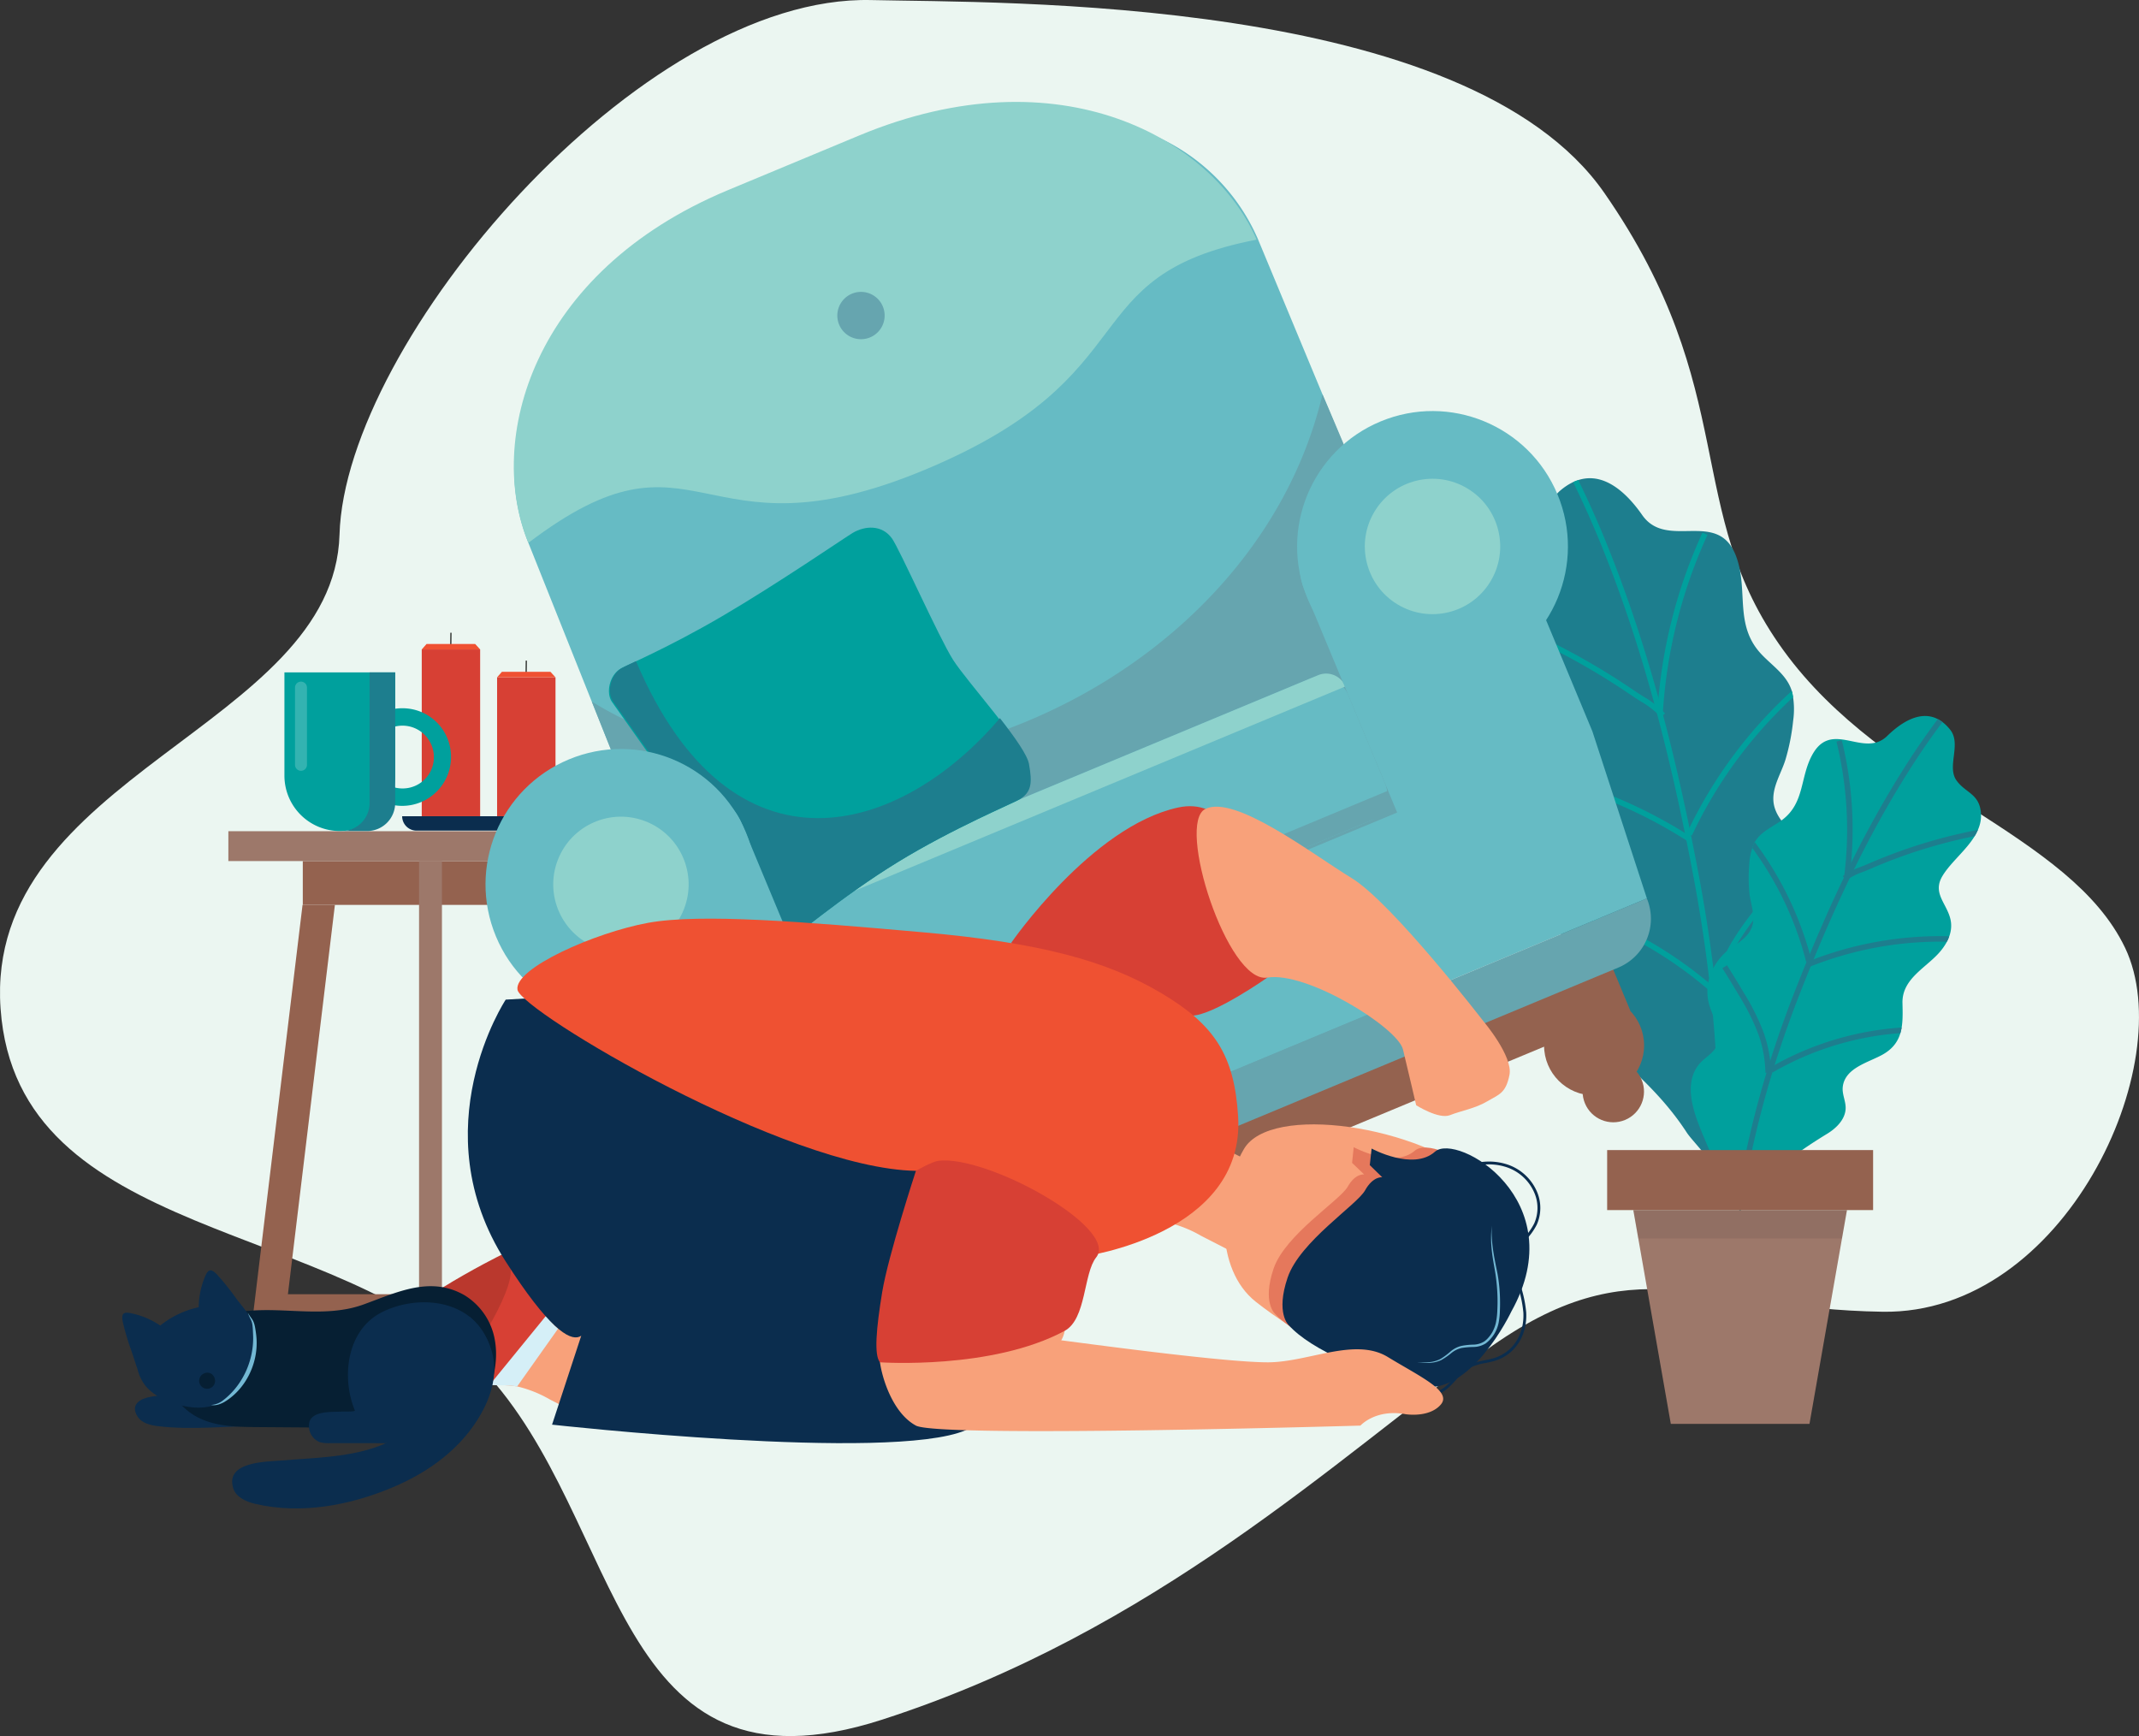 <svg xmlns="http://www.w3.org/2000/svg" xmlns:xlink="http://www.w3.org/1999/xlink" width="563.65" height="457.485" viewBox="0 0 563.65 457.485">
  <rect x="0" y="0" width="563.65" height="457.485" fill="#333333" stroke="none"/>
  <defs>
    <clipPath id="clip-path">
      <path id="Path_1927" data-name="Path 1927" d="M1659.18,498.387c-3.793-.022-7.476-.51-10.075-4.232-5.1-7.305-12.886-13.863-21.618-6.435-5.036,4.285-1.249,13.1-5.584,17.337-3.832,3.749-8.706,3.129-10.667,9.352-2.883,9.154,6.205,17.175,9.122,25.091,2.449,6.643-3.057,9.174-5.532,14.35-1.907,3.991-.927,8.265,1.151,12.08,3.665,6.727,11.791,12.143,9.908,20.853-1.571,7.27-3.031,13.75,3.383,19.259,4.4,3.777,12.556,7.219,11.934,14.21-.22,2.474-1.932,4.582-2.4,7.022-.743,3.859,1.757,7.616,4.661,10.265,6.606,6.028,12.409,11.712,17.358,19.3,2.115,3.241,10.581,10.558,7.2,14.989,6.15-8.053,12.65-15.863,18.237-24.329,4.6-6.963,11.524-17.148,6.809-25.724-1.467-2.667-4.195-4.655-4.943-7.606-1.349-5.33,3.887-10.27,5.833-14.8,3.056-7.119.813-15.386-4.571-20.729-2.547-2.528-5.31-5.308-5.685-8.877-.409-3.9,2.035-7.532,3.144-11.126a55.522,55.522,0,0,0,2.032-10.28,21.383,21.383,0,0,0-.207-7.3c-1.087-4.522-5.159-7.035-8.172-10.243-7.175-7.638-3.4-16.618-6.538-25.494C1671.145,497.348,1665.03,498.421,1659.18,498.387Z" transform="translate(-1610.68 -484.45)" fill="#1d7e8e"/>
    </clipPath>
    <clipPath id="clip-path-2">
      <path id="Path_1936" data-name="Path 1936" d="M1719.412,570.73c2.754.509,5.494.665,7.893-1.675,4.711-4.593,11.267-8.273,16.572-1.676,3.06,3.8-.907,9.674,1.65,13.348,2.261,3.25,5.882,3.475,6.443,8.261.824,7.039-6.878,11.6-10.09,16.937-2.7,4.48.949,7.078,2.027,11.175.831,3.159-.472,6.123-2.508,8.6-3.589,4.372-10.233,7.176-10.073,13.756.134,5.491.3,10.393-5.119,13.5-3.712,2.131-10.107,3.5-10.624,8.656-.182,1.825.768,3.591.771,5.426,0,2.9-2.329,5.281-4.8,6.8-5.626,3.458-10.623,6.778-15.262,11.595-1.982,2.058-9.136,6.194-7.295,9.876-3.346-6.692-6.98-13.257-9.861-20.171-2.37-5.687-5.986-14.034-1.378-19.6,1.433-1.732,3.687-2.8,4.638-4.834,1.717-3.679-1.4-7.987-2.182-11.546-1.232-5.586,1.54-11.273,6.185-14.4,2.2-1.481,4.587-3.115,5.352-5.653.835-2.77-.433-5.745-.74-8.505a40.934,40.934,0,0,1-.051-7.739,15.807,15.807,0,0,1,1.159-5.263c1.415-3.129,4.716-4.389,7.346-6.3,6.261-4.547,4.769-11.583,8.271-17.587C1710.878,568.32,1715.164,569.945,1719.412,570.73Z" transform="translate(-1675.534 -563.795)" fill="#00a09d"/>
    </clipPath>
  </defs>
  <g id="Group_2071" data-name="Group 2071" transform="translate(-608.01 -246.507)">
    <g id="Group_1975" data-name="Group 1975" transform="translate(-465.8 -65.661)">
      <path id="Path_1862" data-name="Path 1862" d="M1303.422,317.232c33.4.8,156.848-1.452,193.156,50.831s20.332,83.508,47.2,120.541,75.52,47.926,90.042,78.424-15.975,96.577-63.9,95.851-65.353-18.154-104.566,10.166-87.138,74.067-159.027,97.3-67.532-52.283-105.291-92.221-122.719-33.4-127.077-95.126,87.864-74.067,89.316-124.9S1242.426,315.78,1303.422,317.232Z" transform="translate(0 -5.048)" fill="#ebf6f1"/>
    </g>
    <g id="Group_2070" data-name="Group 2070" transform="translate(-511.906 -85.512)">
      <g id="Group_2004" data-name="Group 2004" transform="translate(1514.232 458.037)">
        <g id="Group_1990" data-name="Group 1990">
          <path id="Path_1919" data-name="Path 1919" d="M1659.18,498.387c-3.793-.022-7.476-.51-10.075-4.232-5.1-7.305-12.886-13.863-21.618-6.435-5.036,4.285-1.249,13.1-5.584,17.337-3.832,3.749-8.706,3.129-10.667,9.352-2.883,9.154,6.205,17.175,9.122,25.091,2.449,6.643-3.057,9.174-5.532,14.35-1.907,3.991-.927,8.265,1.151,12.08,3.665,6.727,11.791,12.143,9.908,20.853-1.571,7.27-3.031,13.75,3.383,19.259,4.4,3.777,12.556,7.219,11.934,14.21-.22,2.474-1.932,4.582-2.4,7.022-.743,3.859,1.757,7.616,4.661,10.265,6.606,6.028,12.409,11.712,17.358,19.3,2.115,3.241,10.581,10.558,7.2,14.989,6.15-8.053,12.65-15.863,18.237-24.329,4.6-6.963,11.524-17.148,6.809-25.724-1.467-2.667-4.195-4.655-4.943-7.606-1.349-5.33,3.887-10.27,5.833-14.8,3.056-7.119.813-15.386-4.571-20.729-2.547-2.528-5.31-5.308-5.685-8.877-.409-3.9,2.035-7.532,3.144-11.126a55.522,55.522,0,0,0,2.032-10.28,21.383,21.383,0,0,0-.207-7.3c-1.087-4.522-5.159-7.035-8.172-10.243-7.175-7.638-3.4-16.618-6.538-25.494C1671.145,497.348,1665.03,498.421,1659.18,498.387Z" transform="translate(-1610.68 -484.45)" fill="#1d7e8e"/>
          <g id="Group_1989" data-name="Group 1989" clip-path="url(#clip-path)">
            <g id="Group_1988" data-name="Group 1988" transform="translate(-6.845 -6.278)">
              <g id="Group_1981" data-name="Group 1981" transform="translate(23.706)">
                <path id="Path_1920" data-name="Path 1920" d="M1674,679.293l-1.446-.126c2.463-28.223.641-58.9-5.414-91.186-6.314-33.662-13.659-60.524-23.114-84.534a261.069,261.069,0,0,0-11.99-26.269l1.283-.678a262.593,262.593,0,0,1,12.058,26.415c9.489,24.1,16.858,51.044,23.189,84.8C1674.642,620.125,1676.47,650.937,1674,679.293Z" transform="translate(-1632.032 -476.499)" fill="#00a09d"/>
              </g>
              <g id="Group_1982" data-name="Group 1982" transform="translate(0 40.6)">
                <path id="Path_1921" data-name="Path 1921" d="M1652.235,556.569a23.557,23.557,0,0,0-5.305-4.152c-.751-.471-1.6-1.005-2.56-1.659a183.361,183.361,0,0,0-42.358-21.476l.483-1.369a184.809,184.809,0,0,1,42.694,21.646c.934.638,1.737,1.141,2.513,1.628a24.76,24.76,0,0,1,5.587,4.382Z" transform="translate(-1602.012 -527.913)" fill="#00a09d"/>
              </g>
              <g id="Group_1983" data-name="Group 1983" transform="translate(10.028 82.329)">
                <path id="Path_1922" data-name="Path 1922" d="M1662.167,600.507a125.74,125.74,0,0,0-47.456-18.318l.235-1.432a127.194,127.194,0,0,1,48.009,18.531Z" transform="translate(-1614.711 -580.757)" fill="#00a09d"/>
              </g>
              <g id="Group_1984" data-name="Group 1984" transform="translate(16.287 116.489)">
                <path id="Path_1923" data-name="Path 1923" d="M1669.457,648.935a106.664,106.664,0,0,0-46.82-23.5l.312-1.418a108.127,108.127,0,0,1,47.46,23.822Z" transform="translate(-1622.637 -624.016)" fill="#00a09d"/>
              </g>
              <g id="Group_1985" data-name="Group 1985" transform="translate(49.28 20.612)">
                <path id="Path_1924" data-name="Path 1924" d="M1665.867,549.787l-1.449-.094a133.686,133.686,0,0,1,11.865-47.092l1.32.6A132.24,132.24,0,0,0,1665.867,549.787Z" transform="translate(-1664.418 -502.601)" fill="#00a09d"/>
              </g>
              <g id="Group_1986" data-name="Group 1986" transform="translate(57.036 61.173)">
                <path id="Path_1925" data-name="Path 1925" d="M1675.556,593.238l-1.316-.615a119.433,119.433,0,0,1,28.929-38.657l.961,1.089A117.959,117.959,0,0,0,1675.556,593.238Z" transform="translate(-1674.24 -553.966)" fill="#00a09d"/>
              </g>
              <g id="Group_1987" data-name="Group 1987" transform="translate(63.765 107.24)">
                <path id="Path_1926" data-name="Path 1926" d="M1684.183,647.191l-1.421-.3a44.852,44.852,0,0,1,4.961-13.08,79.963,79.963,0,0,1,9.759-12.921c2.548-2.9,5.17-5.785,7.792-8.589l1.061.992c-2.612,2.793-5.224,5.672-7.763,8.557a78.731,78.731,0,0,0-9.589,12.682A43.4,43.4,0,0,0,1684.183,647.191Z" transform="translate(-1682.762 -612.304)" fill="#00a09d"/>
              </g>
            </g>
          </g>
        </g>
        <g id="Group_2000" data-name="Group 2000" transform="translate(51.213 62.656)">
          <path id="Path_1928" data-name="Path 1928" d="M1719.412,570.73c2.754.509,5.494.665,7.893-1.675,4.711-4.593,11.267-8.273,16.572-1.676,3.06,3.8-.907,9.674,1.65,13.348,2.261,3.25,5.882,3.475,6.443,8.261.824,7.039-6.878,11.6-10.09,16.937-2.7,4.48.949,7.078,2.027,11.175.831,3.159-.472,6.123-2.508,8.6-3.589,4.372-10.233,7.176-10.073,13.756.134,5.491.3,10.393-5.119,13.5-3.712,2.131-10.107,3.5-10.624,8.656-.182,1.825.768,3.591.771,5.426,0,2.9-2.329,5.281-4.8,6.8-5.626,3.458-10.623,6.778-15.262,11.595-1.982,2.058-9.136,6.194-7.295,9.876-3.346-6.692-6.98-13.257-9.861-20.171-2.37-5.687-5.986-14.034-1.378-19.6,1.433-1.732,3.687-2.8,4.638-4.834,1.717-3.679-1.4-7.987-2.182-11.546-1.232-5.586,1.54-11.273,6.185-14.4,2.2-1.481,4.587-3.115,5.352-5.653.835-2.77-.433-5.745-.74-8.505a40.934,40.934,0,0,1-.051-7.739,15.807,15.807,0,0,1,1.159-5.263c1.415-3.129,4.716-4.389,7.346-6.3,6.261-4.547,4.769-11.583,8.271-17.587C1710.878,568.32,1715.164,569.945,1719.412,570.73Z" transform="translate(-1675.534 -563.795)" fill="#00a09d"/>
          <g id="Group_1999" data-name="Group 1999" clip-path="url(#clip-path-2)">
            <g id="Group_1998" data-name="Group 1998" transform="translate(8.328 -3.646)">
              <g id="Group_1991" data-name="Group 1991" transform="translate(2.601)">
                <path id="Path_1929" data-name="Path 1929" d="M1690.818,700.9l-1.444-.147c2.132-20.928,7.727-43.043,16.63-65.728,9.269-23.62,18.349-42.155,28.574-58.333a194.2,194.2,0,0,1,12.415-17.509l1.134.907a192.614,192.614,0,0,0-12.321,17.377c-10.175,16.1-19.216,34.556-28.451,58.088C1698.5,658.113,1692.937,680.1,1690.818,700.9Z" transform="translate(-1689.374 -559.178)" fill="#1d7e8e"/>
              </g>
              <g id="Group_1992" data-name="Group 1992" transform="translate(31.741 32.773)">
                <path id="Path_1930" data-name="Path 1930" d="M1727.123,614.924l-.847-1.18a18.464,18.464,0,0,1,4.7-2.428c.629-.245,1.278-.5,2.04-.83a136.669,136.669,0,0,1,34.012-9.806l.219,1.436a135.222,135.222,0,0,0-33.651,9.7c-.788.343-1.481.614-2.093.851A17.028,17.028,0,0,0,1727.123,614.924Z" transform="translate(-1726.276 -600.68)" fill="#1d7e8e"/>
              </g>
              <g id="Group_1993" data-name="Group 1993" transform="translate(22.194 61.656)">
                <path id="Path_1931" data-name="Path 1931" d="M1714.732,645.443l-.546-1.346a94.09,94.09,0,0,1,37.465-6.811l-.037,1.451A92.658,92.658,0,0,0,1714.732,645.443Z" transform="translate(-1714.186 -637.257)" fill="#1d7e8e"/>
              </g>
              <g id="Group_1994" data-name="Group 1994" transform="translate(12.512 85.589)">
                <path id="Path_1932" data-name="Path 1932" d="M1702.654,679.556l-.729-1.256a80.042,80.042,0,0,1,37.813-10.735l.04,1.451A78.578,78.578,0,0,0,1702.654,679.556Z" transform="translate(-1701.925 -667.564)" fill="#1d7e8e"/>
              </g>
              <g id="Group_1995" data-name="Group 1995" transform="translate(30.063 10.021)">
                <path id="Path_1933" data-name="Path 1933" d="M1727.654,607.737l-1.441-.179a97.474,97.474,0,0,0-2.062-35.345l1.41-.345A98.915,98.915,0,0,1,1727.654,607.737Z" transform="translate(-1724.151 -571.868)" fill="#1d7e8e"/>
              </g>
              <g id="Group_1996" data-name="Group 1996" transform="translate(6.673 35.936)">
                <path id="Path_1934" data-name="Path 1934" d="M1709.939,637.158a86.92,86.92,0,0,0-15.409-31.583l1.148-.889a88.381,88.381,0,0,1,15.668,32.115Z" transform="translate(-1694.53 -604.686)" fill="#1d7e8e"/>
              </g>
              <g id="Group_1997" data-name="Group 1997" transform="translate(0 69.323)">
                <path id="Path_1935" data-name="Path 1935" d="M1697.427,675.3a31.844,31.844,0,0,0-1.72-9.787,57.923,57.923,0,0,0-5.183-10.491c-1.44-2.44-2.936-4.889-4.444-7.277l1.228-.775c1.516,2.4,3.019,4.861,4.466,7.315a59.139,59.139,0,0,1,5.307,10.758,33.316,33.316,0,0,1,1.8,10.232Z" transform="translate(-1686.08 -646.966)" fill="#1d7e8e"/>
              </g>
            </g>
          </g>
        </g>
        <g id="Group_2001" data-name="Group 2001" transform="translate(36.079 192.855)">
          <path id="Path_1937" data-name="Path 1937" d="M1656.368,728.674h56.3l-9.876,56.337h-36.543Z" transform="translate(-1656.368 -728.674)" fill="#9d786a"/>
        </g>
        <g id="Group_2002" data-name="Group 2002" transform="translate(29.187 177.042)">
          <rect id="Rectangle_1328" data-name="Rectangle 1328" width="70.08" height="15.813" transform="translate(70.08 15.813) rotate(180)" fill="#94624f"/>
        </g>
        <g id="Group_2003" data-name="Group 2003" transform="translate(36.079 192.855)" opacity="0.1">
          <path id="Path_1938" data-name="Path 1938" d="M1711.354,736.145h-53.676l-1.31-7.471h56.3Z" transform="translate(-1656.368 -728.674)" fill="#231f20"/>
        </g>
      </g>
      <g id="Group_2027" data-name="Group 2027" transform="translate(1180.092 498.756)">
        <g id="Group_2011" data-name="Group 2011" transform="translate(0 52.295)">
          <g id="Group_2005" data-name="Group 2005" transform="translate(13.643 122.012)">
            <rect id="Rectangle_1329" data-name="Rectangle 1329" width="78.052" height="7.117" fill="#94624f"/>
          </g>
          <g id="Group_2006" data-name="Group 2006" transform="translate(19.613 7.872)">
            <rect id="Rectangle_1330" data-name="Rectangle 1330" width="67.304" height="11.545" fill="#94624f"/>
          </g>
          <g id="Group_2007" data-name="Group 2007">
            <rect id="Rectangle_1331" data-name="Rectangle 1331" width="106.529" height="7.872" fill="#9d786a"/>
          </g>
          <g id="Group_2008" data-name="Group 2008" transform="translate(78.454 19.417)">
            <path id="Path_1939" data-name="Path 1939" d="M1311.948,763.8h-8.528l-16.531-136.969h8.528Z" transform="translate(-1286.889 -626.828)" fill="#94624f"/>
          </g>
          <g id="Group_2009" data-name="Group 2009" transform="translate(3.016 19.417)">
            <path id="Path_1940" data-name="Path 1940" d="M1191.358,763.8h8.528l16.531-136.969h-8.528Z" transform="translate(-1191.358 -626.828)" fill="#94624f"/>
          </g>
          <g id="Group_2010" data-name="Group 2010" transform="translate(50.247 7.872)">
            <rect id="Rectangle_1332" data-name="Rectangle 1332" width="6.035" height="148.514" fill="#9d786a"/>
          </g>
        </g>
        <g id="Group_2019" data-name="Group 2019" transform="translate(45.796)">
          <g id="Group_2012" data-name="Group 2012" transform="translate(12.664)">
            <rect id="Rectangle_1333" data-name="Rectangle 1333" width="4.035" height="0.29" transform="translate(0 4.034) rotate(-89.334)" fill="#151614"/>
          </g>
          <g id="Group_2013" data-name="Group 2013" transform="translate(5.163 4.397)">
            <rect id="Rectangle_1334" data-name="Rectangle 1334" width="15.389" height="43.951" fill="#d74034"/>
          </g>
          <g id="Group_2014" data-name="Group 2014" transform="translate(5.163 2.954)">
            <path id="Path_1941" data-name="Path 1941" d="M1267.459,541.2H1252.07l1.266-1.443h12.807Z" transform="translate(-1252.07 -539.755)" fill="#ef5132"/>
          </g>
          <g id="Group_2015" data-name="Group 2015" transform="translate(32.521 7.347)">
            <rect id="Rectangle_1335" data-name="Rectangle 1335" width="4.035" height="0.29" transform="translate(0 4.034) rotate(-89.334)" fill="#151614"/>
          </g>
          <g id="Group_2016" data-name="Group 2016" transform="translate(25.019 11.744)">
            <rect id="Rectangle_1336" data-name="Rectangle 1336" width="15.389" height="36.604" fill="#d74034"/>
          </g>
          <g id="Group_2017" data-name="Group 2017" transform="translate(25.019 10.301)">
            <path id="Path_1942" data-name="Path 1942" d="M1292.6,550.5h-15.389l1.266-1.443h12.807Z" transform="translate(-1277.216 -549.059)" fill="#ef5132"/>
          </g>
          <g id="Group_2018" data-name="Group 2018" transform="translate(0 48.347)">
            <path id="Rectangle_1337" data-name="Rectangle 1337" d="M0,0H45.263a0,0,0,0,1,0,0V0a3.8,3.8,0,0,1-3.8,3.8H3.8A3.8,3.8,0,0,1,0,0V0A0,0,0,0,1,0,0Z" fill="#0b2d4e"/>
          </g>
        </g>
        <g id="Group_2026" data-name="Group 2026" transform="translate(14.774 10.441)">
          <g id="Group_2025" data-name="Group 2025">
            <g id="Group_2024" data-name="Group 2024">
              <g id="Group_2020" data-name="Group 2020" transform="translate(0 0)">
                <path id="Rectangle_1338" data-name="Rectangle 1338" d="M0,0H29.188a0,0,0,0,1,0,0V27.214A14.594,14.594,0,0,1,14.594,41.808h0A14.594,14.594,0,0,1,0,27.214V0A0,0,0,0,1,0,0Z" fill="#00a09d"/>
              </g>
              <g id="Group_2021" data-name="Group 2021" transform="translate(18.553 9.456)">
                <path id="Path_1943" data-name="Path 1943" d="M1242.415,561.212a12.861,12.861,0,1,0,12.673,12.859A12.767,12.767,0,0,0,1242.415,561.212Zm0,21.133a8.275,8.275,0,1,1,8.153-8.274A8.215,8.215,0,0,1,1242.415,582.345Z" transform="translate(-1229.742 -561.212)" fill="#00a09d"/>
              </g>
              <g id="Group_2022" data-name="Group 2022" transform="translate(2.787 2.437)" opacity="0.2">
                <path id="Path_1944" data-name="Path 1944" d="M1211.354,575.826h0a1.582,1.582,0,0,1-1.578-1.578V553.9a1.582,1.582,0,0,1,1.578-1.578h0a1.582,1.582,0,0,1,1.578,1.578v20.347A1.582,1.582,0,0,1,1211.354,575.826Z" transform="translate(-1209.776 -552.323)" fill="#fff"/>
              </g>
              <g id="Group_2023" data-name="Group 2023" transform="translate(15.055)">
                <path id="Path_1945" data-name="Path 1945" d="M1232.7,549.237v34.417a7.392,7.392,0,0,1-7.392,7.392h6.741a7.391,7.391,0,0,0,7.391-7.392V549.237Z" transform="translate(-1225.312 -549.237)" fill="#1d7e8e"/>
              </g>
            </g>
          </g>
        </g>
      </g>
      <g id="Group_2050" data-name="Group 2050" transform="translate(1236.89 358.874)">
        <g id="Group_2028" data-name="Group 2028" transform="translate(18.507 4.567)">
          <path id="Path_1946" data-name="Path 1946" d="M1409.873,641.4l97.36-40.537a52.433,52.433,0,0,0,27.952-69.261L1478.9,396.245a52.432,52.432,0,0,0-68.259-27.547l-95.445,39.74a52.433,52.433,0,0,0-28.539,67.851l54.374,136.148A52.431,52.431,0,0,0,1409.873,641.4Z" transform="translate(-1282.901 -364.657)" fill="#66bbc4"/>
        </g>
        <g id="Group_2029" data-name="Group 2029" transform="translate(38.976 77.061)">
          <path id="Path_1947" data-name="Path 1947" d="M1415.607,661.379l97.36-40.537a52.432,52.432,0,0,0,27.951-69.261s-31.768-77.318-39.557-95.119c-18.646,78.907-123.292,123.2-192.538,80.966,9.424,23.713,37.938,94.994,37.938,94.994A52.432,52.432,0,0,0,1415.607,661.379Z" transform="translate(-1308.822 -456.461)" fill="#66a5af"/>
        </g>
        <g id="Group_2030" data-name="Group 2030" transform="translate(87.055 149.023)">
          <rect id="Rectangle_1339" data-name="Rectangle 1339" width="160.549" height="40.687" rx="7.5" transform="matrix(-0.923, 0.384, -0.384, -0.923, 163.854, 37.561)" fill="#66bbc4"/>
        </g>
        <g id="Group_2031" data-name="Group 2031" transform="translate(88.914 150.642)">
          <path id="Path_1948" data-name="Path 1948" d="M1375.448,607.551l138.063-57.486a5.5,5.5,0,0,1,7.189,2.963L1372.485,614.74A5.5,5.5,0,0,1,1375.448,607.551Z" transform="translate(-1372.061 -549.641)" fill="#8ed2cc"/>
        </g>
        <g id="Group_2032" data-name="Group 2032" transform="translate(100.581 181.509)">
          <path id="Path_1949" data-name="Path 1949" d="M1394.026,653.4l138.063-57.485a5.5,5.5,0,0,0,2.962-7.189l-148.215,61.712A5.5,5.5,0,0,0,1394.026,653.4Z" transform="translate(-1386.836 -588.73)" fill="#66a5af"/>
        </g>
        <g id="Group_2038" data-name="Group 2038" transform="translate(90.555 220.547)">
          <g id="Group_2033" data-name="Group 2033">
            <rect id="Rectangle_1340" data-name="Rectangle 1340" width="232.027" height="20.527" transform="matrix(-0.923, 0.384, -0.384, -0.923, 222.091, 18.95)" fill="#94624f"/>
          </g>
          <g id="Group_2034" data-name="Group 2034" transform="translate(199.35 14.9)">
            <circle id="Ellipse_173" data-name="Ellipse 173" cx="13.179" cy="13.179" r="13.179" fill="#94624f"/>
          </g>
          <g id="Group_2035" data-name="Group 2035" transform="translate(207.018 29.669)">
            <circle id="Ellipse_174" data-name="Ellipse 174" cx="8.089" cy="8.089" r="8.089" transform="translate(0 6.219) rotate(-22.605)" fill="#94624f"/>
          </g>
          <g id="Group_2036" data-name="Group 2036" transform="translate(2.241 89.924)">
            <circle id="Ellipse_175" data-name="Ellipse 175" cx="13.179" cy="13.179" r="13.179" transform="translate(0 15.613) rotate(-36.322)" fill="#94624f"/>
          </g>
          <g id="Group_2037" data-name="Group 2037" transform="translate(17.641 112.425)">
            <path id="Path_1950" data-name="Path 1950" d="M1397.1,791.736a8.089,8.089,0,1,0,4.358-10.576A8.089,8.089,0,0,0,1397.1,791.736Z" transform="translate(-1396.48 -780.536)" fill="#94624f"/>
          </g>
        </g>
        <g id="Group_2041" data-name="Group 2041" transform="translate(43.485 112.185)">
          <g id="Group_2039" data-name="Group 2039">
            <path id="Path_1951" data-name="Path 1951" d="M1315.324,546.854c1.612,2.3,31.991,45.078,34.039,48.579s6.249,15.487,5.4,13.393,1.674,4.482,5.49,2.139c1.906-1.169,15.357-12.654,30.1-21.713,14.783-9.083,30.854-15.741,32.291-16.667,2.87-1.849,3.268-4,2.311-9.237s-16.037-21.75-19.745-27.584-14.092-29.2-16.1-31.989c-2.657-3.684-7.121-3.329-10.3-1.473-1.815,1.062-19.855,13.442-34.418,21.961-14.368,8.405-25.263,12.952-26.768,13.833C1314.6,539.869,1313.71,544.551,1315.324,546.854Z" transform="translate(-1314.531 -500.94)" fill="#00a09d"/>
          </g>
          <g id="Group_2040" data-name="Group 2040" transform="translate(0.261 35.193)">
            <path id="Path_1952" data-name="Path 1952" d="M1315.655,556.074c1.612,2.3,31.991,45.078,34.039,48.579s6.249,15.487,5.4,13.394,1.674,4.481,5.49,2.139c1.906-1.17,15.357-12.654,30.1-21.713,14.783-9.084,30.855-15.741,32.292-16.667,2.869-1.849,3.267-4,2.311-9.237-.434-2.38-3.782-7.086-7.656-12.059-26.12,30.75-70.576,44.517-95.894-15-2.01.943-3.324,1.545-3.779,1.811C1314.93,549.091,1314.042,553.772,1315.655,556.074Z" transform="translate(-1314.862 -545.507)" fill="#1d7e8e"/>
          </g>
        </g>
        <g id="Group_2042" data-name="Group 2042" transform="translate(25.867 97.314)">
          <path id="Path_1953" data-name="Path 1953" d="M1302.041,575.625l22-9.159a15.946,15.946,0,0,1,20.849,8.592l24.446,58.711,148.214-61.712L1493.1,513.346a15.945,15.945,0,0,1,8.591-20.85l22-9.158a15.944,15.944,0,0,1,20.849,8.591l24.446,58.711,14.369,44.046L1535.3,614.694l-148.215,61.712-48.051,20.007L1317.9,655.184l-24.446-58.711A15.945,15.945,0,0,1,1302.041,575.625Z" transform="translate(-1292.221 -482.109)" fill="#66bbc4"/>
        </g>
        <g id="Group_2043" data-name="Group 2043" transform="translate(73.016 209.891)">
          <path id="Path_1954" data-name="Path 1954" d="M1370.142,733.763,1588.4,642.885a13.928,13.928,0,0,0,7.5-18.213h0L1351.929,726.258h0A13.929,13.929,0,0,0,1370.142,733.763Z" transform="translate(-1351.929 -624.672)" fill="#66a5af"/>
        </g>
        <g id="Group_2044" data-name="Group 2044" transform="translate(18.417)">
          <path id="Path_1955" data-name="Path 1955" d="M1478.533,395.169c-11.4-26.294-51.526-49.6-104.745-27.443l-34.534,14.38c-52,21.652-63.763,66.216-52.625,92.967,45.1-34.293,44.263,5.807,104.384-19.225S1429.392,404.663,1478.533,395.169Z" transform="translate(-1282.786 -358.874)" fill="#8ed2cc"/>
        </g>
        <g id="Group_2045" data-name="Group 2045" transform="translate(213.863 70.496)">
          <circle id="Ellipse_176" data-name="Ellipse 176" cx="35.676" cy="35.676" r="35.676" transform="translate(0 27.427) rotate(-22.605)" fill="#66bbc4"/>
        </g>
        <g id="Group_2046" data-name="Group 2046" transform="translate(236.006 92.639)">
          <circle id="Ellipse_177" data-name="Ellipse 177" cx="17.838" cy="17.838" r="17.838" transform="translate(0 30.496) rotate(-58.738)" fill="#8ed2cc"/>
        </g>
        <g id="Group_2047" data-name="Group 2047" transform="translate(0 159.542)">
          <circle id="Ellipse_178" data-name="Ellipse 178" cx="35.676" cy="35.676" r="35.676" transform="translate(0 27.427) rotate(-22.605)" fill="#66bbc4"/>
        </g>
        <g id="Group_2048" data-name="Group 2048" transform="translate(23.524 183.065)">
          <circle id="Ellipse_179" data-name="Ellipse 179" cx="17.838" cy="17.838" r="17.838" transform="translate(0 33.206) rotate(-68.554)" fill="#8ed2cc"/>
        </g>
        <g id="Group_2049" data-name="Group 2049" transform="translate(103.668 50.06)">
          <path id="Path_1956" data-name="Path 1956" d="M1391.226,430.9a6.235,6.235,0,1,0,3.36-8.152A6.236,6.236,0,0,0,1391.226,430.9Z" transform="translate(-1390.745 -422.268)" fill="#66a5af"/>
        </g>
      </g>
      <g id="Group_2060" data-name="Group 2060" transform="translate(1217.262 544.463)">
        <path id="Path_1957" data-name="Path 1957" d="M1269.417,743.583s-30.511,15.024-34.808,25.381c3.306,2.645,25.93-11,25.93-11l12.2-12.66Z" transform="translate(-1234.609 -625.381)" fill="#ba382d"/>
        <g id="Group_2051" data-name="Group 2051" transform="translate(194.528 78.134)">
          <path id="Path_1958" data-name="Path 1958" d="M1491.169,694.582c-11.4,6.787-15.686,28.662.027,29.474a42.213,42.213,0,0,1,5.7.383,32.043,32.043,0,0,1,8.641,3.452c3.213,1.665,6.466,3.268,9.63,5.019a48.938,48.938,0,0,0,5.946-10.045c1.432-3.26,3.275-6.316,4.657-9.6a1.372,1.372,0,0,0,.16-.81.944.944,0,0,0-.5-.534c-4.188-2.555-8.845-4.287-13.087-6.754a23.492,23.492,0,0,1-6.771-5.311c-2.679-3.432-4.7-7.586-9.718-6.951A12.159,12.159,0,0,0,1491.169,694.582Z" transform="translate(-1480.952 -692.842)" fill="#f8a17a"/>
        </g>
        <g id="Group_2052" data-name="Group 2052" transform="translate(25.148 121.298)">
          <path id="Path_1959" data-name="Path 1959" d="M1280.3,759.544c-11.4,6.787-21.468,18.361-5.755,19.173a42.2,42.2,0,0,1,5.7.383,32.038,32.038,0,0,1,8.641,3.452c3.213,1.664,6.466,3.268,9.63,5.019a48.932,48.932,0,0,0,5.946-10.045c1.432-3.26,3.275-6.316,4.657-9.6a1.373,1.373,0,0,0,.16-.81.942.942,0,0,0-.5-.534c-4.188-2.555-8.845-4.287-13.087-6.754a23.493,23.493,0,0,1-6.771-5.311c-2.679-3.433-4.7-7.586-9.718-6.951C1277.567,747.775,1281.775,758.667,1280.3,759.544Z" transform="translate(-1266.455 -747.503)" fill="#f8a17a"/>
        </g>
        <g id="Group_2053" data-name="Group 2053" transform="translate(27.873 131.255)">
          <path id="Path_1960" data-name="Path 1960" d="M1291.76,766.517c-3.157-2.5-3.3-4.908-7.389-6.386-1.843-.666-17.075,16.658-14.075,19.8,2.185,2.291,6.078,1.065,10.676,1.819" transform="translate(-1269.906 -760.112)" fill="#d5eff7"/>
        </g>
        <path id="Path_1961" data-name="Path 1961" d="M1448.714,629.963s21.185-30.783,44.044-35.722,23.5,44.822,23.5,44.822-14.437,10.157-20.035,10.016C1483.753,648.763,1448.714,629.963,1448.714,629.963Z" transform="translate(-1279.643 -593.896)" fill="#d74034"/>
        <path id="Path_1962" data-name="Path 1962" d="M1283.823,757.087l-21.047,25.8s-15.757,16.087-27.311,7.653c14.823-19.031,35.244-44.681,35.244-44.681Z" transform="translate(-1234.789 -625.859)" fill="#d74034"/>
        <path id="Path_1963" data-name="Path 1963" d="M1241.556,781.093l-6.947-6.8,15.864-5.363,2.381,4.081Z" transform="translate(-1234.609 -630.713)" fill="#d74034"/>
        <path id="Path_1964" data-name="Path 1964" d="M1235.454,790.518s12.151-3.061,20.613-12.959,19.921-29.744,14.632-31.722S1234.147,781.642,1235.454,790.518Z" transform="translate(-1234.778 -625.839)" fill="#ba382d"/>
        <path id="Path_1965" data-name="Path 1965" d="M1282.661,658.063l-5.225.3s-22.478,33.979,0,69.025,21.936,13.341,21.936,13.341l-9.729,29.635s89.163,9.919,108.993,1.466c21.355-9.1-2.2-72.535-2.2-72.535Z" transform="translate(-1241.516 -607.393)" fill="#0b2d4e"/>
        <path id="Path_1966" data-name="Path 1966" d="M1473.91,683.608c-.979-16.062-6.049-24.128-20.238-32.554-14.407-8.555-31.94-13.318-63.012-16.057s-58.37-5.014-72.282-2.465-35.309,11.981-34.363,17.628,70.71,47.156,104.985,47.715,44.183,22.553,44.183,22.553S1475.8,714.679,1473.91,683.608Z" transform="translate(-1244.995 -601.789)" fill="#ef5132"/>
        <path id="Path_1967" data-name="Path 1967" d="M1568.5,672.731s5.943,3.779,8.9,2.615,6.68-1.772,9.819-3.636,4.89-2.089,5.869-6.974-6.813-14.071-6.813-14.071-24.075-31.249-34.755-37.777-30.71-22.02-38.551-18.244,5.876,46.18,16.311,44.453,34.345,13.173,35.743,18.927S1568.5,672.731,1568.5,672.731Z" transform="translate(-1292.671 -593.931)" fill="#f8a17a"/>
        <g id="Group_2054" data-name="Group 2054" transform="translate(225.256 83.841)">
          <path id="Path_1968" data-name="Path 1968" d="M1591.6,754.021s13.885-23.735-3.4-38.791-56.164-20.643-63.141-8.674-7.825,31.618,3.127,40.267,27.4,17.6,39.133,19.338S1587.067,760.1,1591.6,754.021Z" transform="translate(-1519.865 -700.07)" fill="#f8a17a"/>
        </g>
        <g id="Group_2059" data-name="Group 2059" transform="translate(236.997 89.855)">
          <path id="Path_1969" data-name="Path 1969" d="M1536.378,751.586s-3.429-2.934-.385-11.894,17.5-17.983,19.529-21.589,4.349-3.232,4.349-3.232l-3.193-3.05.43-4.136s10.59,5.721,16.123.907,35.337,12.287,19.751,39.985c0,0-10.255,21.578-23.327,18.408S1542.1,757.837,1536.378,751.586Z" transform="translate(-1534.733 -707.685)" fill="#e5785c"/>
          <path id="Path_1970" data-name="Path 1970" d="M1540.958,754.678s-3.528-3.073-.3-12.564,18.269-19.139,20.4-22.966,4.531-3.449,4.531-3.449l-3.283-3.2.478-4.374s10.925,5.961,16.694.83,36.508,12.7,20.142,42.091c0,0-10.795,22.88-24.31,19.635S1546.832,761.237,1540.958,754.678Z" transform="translate(-1535.693 -707.768)" fill="#0b2d4e"/>
          <g id="Group_2055" data-name="Group 2055" transform="translate(27.097 3.789)">
            <path id="Path_1971" data-name="Path 1971" d="M1569.048,765.326l.507-.546.4.376c3.714,3.46,10.626,9.9,16.145,8,1.877-.644,3.2-2.084,4.6-3.607a15.113,15.113,0,0,1,4.034-3.467,15.651,15.651,0,0,1,4.113-1.234,24.263,24.263,0,0,0,2.595-.625c4.908-1.575,7.886-6.262,7.589-11.94a31.124,31.124,0,0,0-1.114-5.84c-.96-3.773-1.954-7.675-.395-11.179a15.553,15.553,0,0,1,2.217-3.3,15.809,15.809,0,0,0,2.152-3.178,10.087,10.087,0,0,0,.108-7.9,12.149,12.149,0,0,0-8.012-7.109,14.83,14.83,0,0,0-9.384.452c-.354.141-.708.294-1.064.447a9.875,9.875,0,0,1-5.129,1.192l.1-.739a9.329,9.329,0,0,0,4.737-1.139c.362-.156.723-.31,1.082-.454a15.571,15.571,0,0,1,9.853-.48,12.909,12.909,0,0,1,8.512,7.553,10.834,10.834,0,0,1-.123,8.486,16.33,16.33,0,0,1-2.248,3.334,14.8,14.8,0,0,0-2.116,3.14c-1.453,3.268-.493,7.042.436,10.692a31.983,31.983,0,0,1,1.135,5.985c.318,6.027-2.865,11.007-8.1,12.688a24.893,24.893,0,0,1-2.675.645,14.916,14.916,0,0,0-3.919,1.166,14.588,14.588,0,0,0-3.826,3.308c-1.4,1.526-2.849,3.1-4.905,3.809-5.941,2.04-12.8-4.347-16.9-8.162Z" transform="translate(-1569.048 -712.483)" fill="#0b2d4e"/>
          </g>
          <g id="Group_2058" data-name="Group 2058" transform="translate(39.081 20.692)">
            <g id="Group_2057" data-name="Group 2057">
              <g id="Group_2056" data-name="Group 2056">
                <path id="Path_1972" data-name="Path 1972" d="M1603.91,733.888c-.276,4.283.65,8.455,1.5,12.639a42.713,42.713,0,0,1,.651,6.4q.047,1.609-.016,3.219a20.373,20.373,0,0,1-.321,3.235,9.068,9.068,0,0,1-3.429,5.528,6.173,6.173,0,0,1-3.188.931,22.028,22.028,0,0,0-3.14.265,6.574,6.574,0,0,0-2.743,1.357,17.757,17.757,0,0,1-2.654,1.835,8.149,8.149,0,0,1-3.148.735,22.327,22.327,0,0,1-3.2-.117,27.62,27.62,0,0,0,3.188-.071,7.88,7.88,0,0,0,3-.858,17.815,17.815,0,0,0,2.539-1.881,7.08,7.08,0,0,1,2.895-1.534,18.257,18.257,0,0,1,3.218-.345,5.551,5.551,0,0,0,2.868-.853,5.874,5.874,0,0,0,1.109-1.029,8.69,8.69,0,0,0,.906-1.24,9.161,9.161,0,0,0,1.082-2.868,19.663,19.663,0,0,0,.339-3.12q.078-1.585.048-3.174a50.57,50.57,0,0,0-.542-6.327c-.329-2.086-.767-4.2-.982-6.325A28.307,28.307,0,0,1,1603.91,733.888Z" transform="translate(-1584.224 -733.888)" fill="#73b8d4"/>
              </g>
            </g>
          </g>
        </g>
        <path id="Path_1973" data-name="Path 1973" d="M1543.45,788.4s6.17,1.028,9.256-2.511-5.348-7.323-13.942-12.564-20.778,1.3-31.356,1.4-44.676-4.491-54.7-5.8c2.557-4.2,0-12.017,0-12.017l-47.761,13.52a19.761,19.761,0,0,0,0,4.295c.59,4.315,3.407,13.4,9.474,16.679s117.134,0,117.134,0S1535.516,786.954,1543.45,788.4Z" transform="translate(-1270.41 -628.184)" fill="#f8a17a"/>
        <path id="Path_1974" data-name="Path 1974" d="M1404.725,765.3s29.5,2.057,48.676-8.289c5.733-3.094,4.927-15.128,8.3-19.35,6.17-7.735-28.866-27.124-41.65-25.447-1.59.208-5.847,2.63-5.847,2.63s-7.307,22.337-8.885,31.943S1403.13,763.412,1404.725,765.3Z" transform="translate(-1270.194 -618.762)" fill="#d74034"/>
      </g>
      <g id="Group_2069" data-name="Group 2069" transform="translate(1152.139 666.779)">
        <g id="Group_2067" data-name="Group 2067">
          <g id="Group_2061" data-name="Group 2061" transform="translate(3.332 30.816)">
            <path id="Path_1975" data-name="Path 1975" d="M1186.789,787.891c-8.764-.413-17.5.995-26.161,2.4-2.736.444-5.632,1.962-3.571,5.232,1.131,1.793,3.475,2.319,5.582,2.561,9.05,1.038,18.345-.111,27.44-.1" transform="translate(-1156.359 -787.817)" fill="#0b2d4e"/>
          </g>
          <g id="Group_2062" data-name="Group 2062" transform="translate(11.911 4.174)">
            <path id="Path_1976" data-name="Path 1976" d="M1253.547,768.644c1.331,8.126-2.483,19.871-11.355,22.245-3.576.957-7.884.618-11.577.6q-6.742-.04-13.485-.1l-26.488-.19c-5.819-.042-12.007-.19-16.863-3.4-5.771-3.81-8.645-10.855-4.808-16.919,3.3-5.209,9.463-8.4,15.344-9.668,9.852-2.123,20.085.691,29.879-1.075a28.621,28.621,0,0,0,4.709-1.254c8.843-3.207,17.628-7.623,26.654-2.39A17.274,17.274,0,0,1,1253.547,768.644Z" transform="translate(-1167.222 -754.078)" fill="#061f33"/>
          </g>
          <g id="Group_2063" data-name="Group 2063">
            <path id="Path_1977" data-name="Path 1977" d="M1177.238,750.033c-1.474-1.559-2.378-1.865-3.271.353a21.367,21.367,0,0,0-1.689,8.117,24.267,24.267,0,0,0-10.14,4.83,21.33,21.33,0,0,0-7.671-3.24c-2.333-.526-2.594.393-2.147,2.491a66.791,66.791,0,0,0,2.288,7.594c.535,1.568,1.02,3.15,1.565,4.712a11.219,11.219,0,0,0,2.085,4.324c2.577,3.205,7.707,5.068,11.686,5.595,4.5.6,8.764-.554,11.794-3.975a23.644,23.644,0,0,0,5.284-11.276,13.61,13.61,0,0,0-.591-6.946c-.9-2.483-2.686-4.29-4.24-6.367A68.955,68.955,0,0,0,1177.238,750.033Z" transform="translate(-1152.139 -748.793)" fill="#0b2d4e"/>
          </g>
          <g id="Group_2064" data-name="Group 2064" transform="translate(28.954 12.282)">
            <path id="Path_1978" data-name="Path 1978" d="M1251.448,764.346c8.474,8.066,7.587,17.366,2.9,25.591-5.192,9.12-13.743,15.3-23.279,19.316-11.261,4.745-24.15,7.173-36.212,4.328-2.424-.572-5.075-1.763-5.789-4.15-2.113-7.061,8.9-6.936,12.829-7.27,8.072-.688,16.625-.771,24.476-3.4,8.616-2.881,14.749-9.027,19.059-16.891" transform="translate(-1188.805 -764.346)" fill="#0b2d4e"/>
          </g>
          <g id="Group_2065" data-name="Group 2065" transform="translate(49.151 8.411)">
            <path id="Path_1979" data-name="Path 1979" d="M1262.969,776.316a17.282,17.282,0,0,0-3.682-10.54c-6-7.541-17.666-7.777-25.7-3.689-9.218,4.689-10.677,17.1-7.069,25.856.166.4-3.227.284-3.512.3-2.436.171-7.481-.295-8.453,2.694a4.57,4.57,0,0,0,2.693,5.354,8.454,8.454,0,0,0,2.621.271c6.314-.009,12.627.013,18.941.023,4.944.008,8.677-.906,11.639-5.122,1.542-2.2,2.708-4.645,4.35-6.766" transform="translate(-1214.382 -759.444)" fill="#0b2d4e"/>
          </g>
          <g id="Group_2066" data-name="Group 2066" transform="translate(20.192 26.983)">
            <path id="Path_1980" data-name="Path 1980" d="M1181.7,784.043a2.1,2.1,0,1,1-2.587-.918A1.953,1.953,0,0,1,1181.7,784.043Z" transform="translate(-1177.71 -782.963)" fill="#061f33"/>
          </g>
        </g>
        <g id="Group_2068" data-name="Group 2068" transform="translate(23.377 11.154)">
          <path id="Path_1981" data-name="Path 1981" d="M1191.438,762.918a16.8,16.8,0,0,0,1.033,1.562,5.059,5.059,0,0,1,.475.846,5.939,5.939,0,0,1,.3.933c.147.625.234,1.254.322,1.874s.158,1.26.189,1.894a18.175,18.175,0,0,1-.22,3.828,18.9,18.9,0,0,1-2.735,7.14,17.516,17.516,0,0,1-2.4,2.99,16,16,0,0,1-3,2.373,7.46,7.46,0,0,1-1.763.771,4.107,4.107,0,0,1-1.893.1,5.679,5.679,0,0,0,3.339-1.346,15.668,15.668,0,0,0,1.387-1.2c.217-.215.441-.422.648-.646s.418-.444.616-.675a19.62,19.62,0,0,0,2.13-2.949,20.368,20.368,0,0,0,1.584-3.267,21.067,21.067,0,0,0,1.4-7.109c.018-.614-.013-1.208-.04-1.841s-.052-1.237-.126-1.84a5.539,5.539,0,0,0-.158-.88,5.787,5.787,0,0,0-.332-.84A11.541,11.541,0,0,1,1191.438,762.918Z" transform="translate(-1181.742 -762.918)" fill="#73b8d4"/>
        </g>
      </g>
    </g>
  </g>
</svg>
